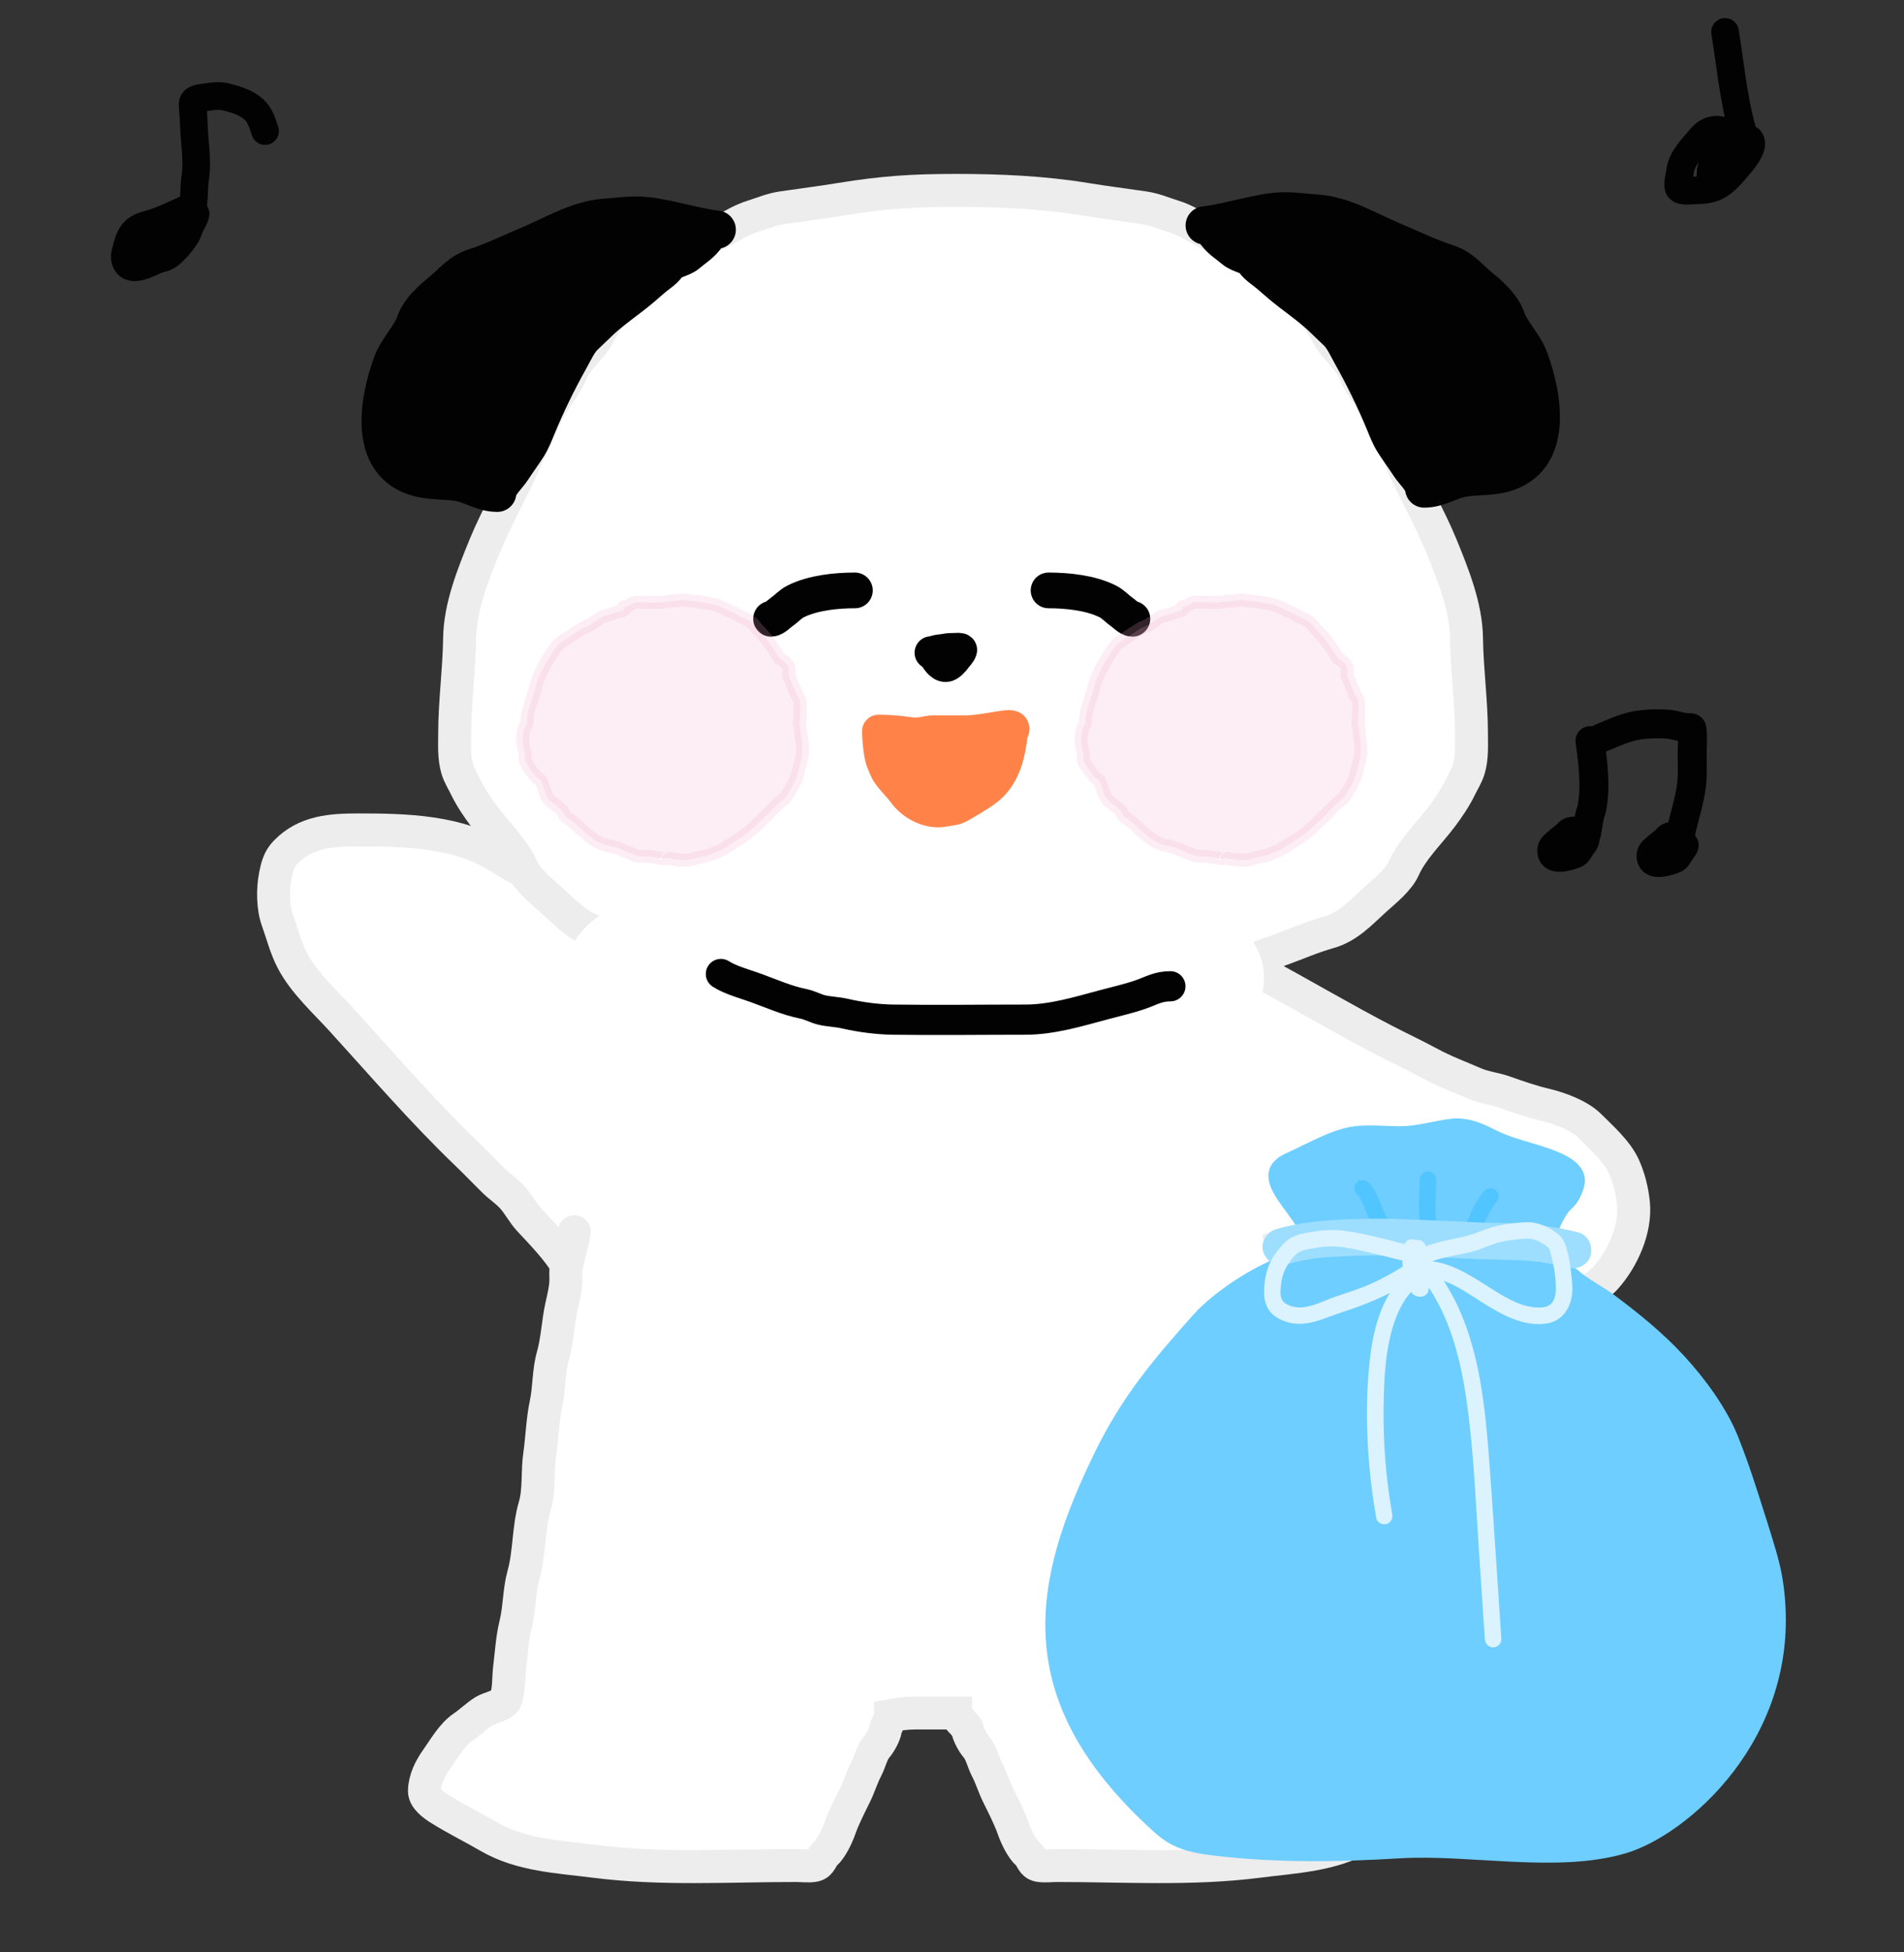<svg width="200" height="205" viewBox="0 0 200 205" fill="none" xmlns="http://www.w3.org/2000/svg">
<rect x="0" y="0" width="200" height="205" fill="#333333" stroke="none"/>
<path d="M133.004 100.03C132.815 100.073 132.666 100.114 132.512 100.223C132.463 100.259 132.405 100.314 132.347 100.328C132.229 100.356 132.147 100.425 132.059 100.494C131.948 100.581 131.791 100.758 131.739 100.889C131.678 101.041 131.504 101.289 131.595 101.466C131.684 101.638 131.962 101.677 132.082 101.817C132.217 101.975 132.391 102.112 132.532 102.268C132.576 102.316 132.663 102.401 132.683 102.467C132.707 102.553 132.815 102.607 132.815 102.713" stroke="#EDEDED" stroke-width="3.056" stroke-linecap="round"/>
<path d="M60.375 96.31C60.851 96.72 61.311 97.192 61.845 97.529C62.031 97.647 62.221 97.764 62.404 97.887C62.904 98.225 63.326 98.672 63.823 99.013C64.263 99.316 64.678 99.614 65.086 99.94" stroke="#EDEDED" stroke-width="3.056" stroke-linecap="round"/>
<path d="M135.142 132.861C134.841 131.694 134.526 130.519 134.316 129.329C134.42 129.744 136.502 131.904 136.863 132.073C137.758 132.49 138.673 133.185 139.643 133.382C141.073 133.672 142.407 134.292 143.807 134.71C145.462 135.204 147.126 135.781 148.78 136.299C149.699 136.586 150.615 136.822 151.56 137.003C152.288 137.142 152.957 137.396 153.704 137.396H159.04C160.132 137.396 161.241 137.38 162.324 137.215C163.364 137.056 164.373 136.527 165.353 136.162C166.547 135.717 167.849 135.092 168.682 134.155C170.45 132.165 171.845 129.075 171.58 126.358C171.452 125.051 171.108 123.649 170.558 122.45C169.829 120.863 168.204 119.435 166.993 118.224C165.869 117.1 163.798 116.352 162.281 115.993C160.844 115.653 159.476 115.178 158.086 114.684C157.037 114.31 155.955 114.222 154.92 113.774C153.309 113.077 151.725 112.493 150.177 111.655C148.635 110.82 147.046 110.08 145.49 109.274C141.116 107.009 136.887 104.497 132.55 102.168L65.374 100.866C64.286 99.547 63.101 98.338 61.966 97.061C60.794 95.743 59.614 94.435 58.17 93.405C56.376 92.127 54.365 91.249 52.525 90.055C48.224 87.263 42.587 87.142 37.671 87.142C34.806 87.142 32.093 87.311 29.996 89.485C29.287 90.221 29.11 91.001 28.915 91.978C28.64 93.353 28.664 95.307 29.138 96.615C29.66 98.059 29.994 99.481 30.722 100.874C31.936 103.195 34.162 105.199 35.913 107.121C40.22 111.849 44.408 116.717 49.026 121.15C49.99 122.076 50.914 123.043 51.865 123.981C52.48 124.587 53.202 125.054 53.788 125.689C54.463 126.421 54.92 127.364 55.612 128.107C56.742 129.321 58.782 131.411 59.507 132.861C59.371 133.387 59.457 133.958 59.441 134.495C59.415 135.361 59.182 136.283 58.995 137.127C58.605 138.882 58.562 140.662 58.071 142.401C57.614 144.018 57.709 145.73 57.361 147.369C56.986 149.133 56.941 151.012 56.684 152.799C56.435 154.529 56.665 156.481 56.172 158.155C55.49 160.476 55.646 163.016 54.992 165.359C54.526 167.031 54.586 168.845 54.167 170.55C53.801 172.043 53.722 173.557 53.532 175.081C53.394 176.18 53.499 177.497 53.086 178.53C52.889 179.022 51.312 179.372 50.825 179.686C50.03 180.197 49.394 180.832 48.63 181.353C47.481 182.136 46.655 183.616 45.865 184.728C45.177 185.696 44.615 186.831 44.586 188.037C44.567 188.838 45.552 189.538 46.187 189.935C47.869 190.987 49.619 191.842 51.337 192.84C54.727 194.811 58.666 194.953 62.477 195.44C69.5 196.336 76.576 195.877 83.637 195.877C84.235 195.877 84.924 195.977 85.519 195.869C86.24 195.738 86.256 195.038 86.69 194.656C87.315 194.107 87.905 192.867 88.184 192.073C88.616 190.843 89.25 189.619 89.826 188.45C90.265 187.56 90.541 186.597 91.006 185.718C91.382 185.009 91.563 184.037 92.088 183.432C92.428 183.039 92.929 182.14 93.004 181.617C93.062 181.205 93.53 180.603 93.53 180.149C94.444 179.985 95.19 179.864 96.129 179.864H97.909H100.376C100.376 180.318 101.586 181.205 101.645 181.617C101.719 182.14 102.22 183.039 102.561 183.432C103.085 184.037 103.266 185.009 103.642 185.718C104.107 186.597 104.383 187.56 104.822 188.45C105.398 189.619 106.032 190.843 106.464 192.073C106.743 192.867 107.333 194.107 107.958 194.656C108.392 195.038 108.408 195.738 109.13 195.869C109.724 195.977 110.413 195.877 111.011 195.877C118.072 195.877 125.148 196.336 132.171 195.44C135.982 194.953 139.921 194.811 143.312 192.84C145.029 191.842 146.779 190.987 148.461 189.935C149.096 189.538 150.081 188.838 150.062 188.037C150.033 186.831 149.471 185.696 148.783 184.728C147.993 183.616 147.167 182.136 146.018 181.353C145.254 180.832 144.618 180.197 143.823 179.686C143.336 179.372 141.759 179.022 141.562 178.53C141.149 177.497 141.254 176.18 141.116 175.081C140.926 173.557 140.847 172.043 140.481 170.55C140.063 168.845 140.122 167.031 139.656 165.359C139.002 163.016 139.158 160.476 138.476 158.155C137.983 156.481 138.213 154.529 137.964 152.799C137.707 151.012 137.663 149.133 137.287 147.369C136.939 145.73 137.035 144.018 136.578 142.401C136.086 140.662 136.043 138.882 135.653 137.127C135.466 136.283 135.234 135.361 135.208 134.495C135.192 133.958 135.277 133.387 135.142 132.861Z" fill="white"/>
<path d="M60.332 129.329C60.122 130.519 59.808 131.694 59.507 132.861M59.507 132.861C59.371 133.387 59.457 133.958 59.441 134.495C59.415 135.361 59.182 136.283 58.995 137.127C58.605 138.882 58.562 140.662 58.071 142.401C57.614 144.018 57.71 145.73 57.361 147.369C56.986 149.133 56.941 151.012 56.684 152.799C56.435 154.529 56.665 156.481 56.172 158.155C55.49 160.476 55.646 163.016 54.992 165.359C54.526 167.031 54.586 168.845 54.167 170.55C53.801 172.043 53.722 173.557 53.532 175.081C53.394 176.18 53.499 177.497 53.086 178.53C52.889 179.022 51.312 179.372 50.825 179.686C50.03 180.197 49.394 180.832 48.63 181.353C47.481 182.136 46.655 183.616 45.865 184.728C45.177 185.696 44.615 186.831 44.586 188.037C44.567 188.838 45.552 189.538 46.187 189.935C47.869 190.987 49.619 191.842 51.337 192.84C54.727 194.811 58.666 194.953 62.477 195.44C69.5 196.336 76.576 195.877 83.637 195.877C84.235 195.877 84.924 195.977 85.519 195.869C86.24 195.738 86.256 195.038 86.69 194.656C87.315 194.107 87.905 192.867 88.184 192.073C88.616 190.843 89.25 189.619 89.826 188.45C90.265 187.56 90.541 186.597 91.006 185.718C91.382 185.009 91.563 184.037 92.088 183.432C92.428 183.039 92.929 182.14 93.004 181.617C93.062 181.205 93.53 180.603 93.53 180.149C94.444 179.985 95.19 179.864 96.129 179.864H97.909H100.376C100.376 180.318 101.586 181.205 101.645 181.617C101.719 182.14 102.22 183.039 102.561 183.432C103.085 184.037 103.266 185.009 103.642 185.718C104.107 186.597 104.383 187.56 104.822 188.45C105.398 189.619 106.032 190.843 106.464 192.073C106.743 192.867 107.333 194.107 107.958 194.656C108.392 195.038 108.408 195.738 109.13 195.869C109.724 195.977 110.413 195.877 111.011 195.877C118.072 195.877 125.148 196.336 132.171 195.44C135.982 194.953 139.921 194.811 143.312 192.84C145.029 191.842 146.779 190.987 148.461 189.935C149.096 189.538 150.081 188.838 150.062 188.037C150.033 186.831 149.471 185.696 148.783 184.728C147.993 183.616 147.167 182.136 146.018 181.353C145.254 180.832 144.618 180.197 143.823 179.686C143.336 179.372 141.759 179.022 141.562 178.53C141.149 177.497 141.254 176.18 141.116 175.081C140.926 173.557 140.847 172.043 140.481 170.55C140.063 168.845 140.122 167.031 139.656 165.359C139.002 163.016 139.158 160.476 138.476 158.155C137.983 156.481 138.213 154.529 137.964 152.799C137.707 151.012 137.663 149.133 137.287 147.369C136.939 145.73 137.035 144.018 136.578 142.401C136.086 140.662 136.043 138.882 135.653 137.127C135.466 136.283 135.234 135.361 135.208 134.495C135.192 133.958 135.277 133.387 135.142 132.861C134.841 131.694 134.526 130.519 134.316 129.329C134.42 129.744 136.502 131.904 136.863 132.073C137.758 132.49 138.673 133.185 139.643 133.382C141.073 133.672 142.407 134.292 143.807 134.71C145.462 135.204 147.126 135.781 148.78 136.299C149.699 136.586 150.615 136.822 151.56 137.003C152.288 137.142 152.957 137.396 153.704 137.396H159.04C160.132 137.396 161.241 137.38 162.324 137.215C163.364 137.056 164.373 136.527 165.353 136.162C166.547 135.717 167.849 135.092 168.682 134.155C170.45 132.165 171.845 129.075 171.58 126.358C171.452 125.051 171.108 123.649 170.558 122.45C169.829 120.863 168.204 119.435 166.993 118.224C165.869 117.1 163.798 116.352 162.281 115.993C160.844 115.653 159.476 115.178 158.086 114.684C157.037 114.31 155.955 114.222 154.92 113.774C153.309 113.077 151.725 112.493 150.177 111.655C148.635 110.82 147.046 110.08 145.49 109.274C141.116 107.009 136.887 104.497 132.55 102.168L65.374 100.866C64.286 99.547 63.101 98.338 61.966 97.061C60.794 95.743 59.614 94.435 58.17 93.405C56.376 92.127 54.365 91.249 52.525 90.055C48.224 87.263 42.587 87.142 37.671 87.142C34.806 87.142 32.093 87.311 29.996 89.485C29.287 90.221 29.11 91.001 28.915 91.978C28.64 93.353 28.664 95.307 29.138 96.615C29.66 98.059 29.994 99.481 30.722 100.874C31.936 103.195 34.162 105.199 35.913 107.121C40.22 111.849 44.408 116.717 49.026 121.15C49.99 122.076 50.914 123.043 51.865 123.981C52.48 124.587 53.202 125.054 53.788 125.689C54.463 126.421 54.92 127.364 55.612 128.107C56.742 129.321 58.782 131.411 59.507 132.861Z" stroke="#EDEDED" stroke-width="3.464" stroke-linecap="round"/>
<path d="M114.052 20.928C109.566 20.194 104.986 19.993 100.433 19.993C95.879 19.993 92.759 20.194 88.272 20.928C86.215 21.265 84.209 21.514 82.161 21.815C81.021 21.983 80.104 22.397 79.028 22.731C77.906 23.079 76.924 23.686 75.906 24.254C74.666 24.945 73.153 25.406 72.06 26.336C71.016 27.223 69.796 27.957 68.715 28.842C67.591 29.761 66.552 30.677 65.534 31.695C64.475 32.754 63.578 33.767 62.912 35.097C62.182 36.558 60.681 37.56 60.04 39.078C59.314 40.797 58.001 42.097 57.264 43.801C56.65 45.219 55.901 46.56 55.317 47.994C54.015 51.189 52.224 54.125 50.921 57.315C49.689 60.333 48.325 63.715 48.28 67.012C48.235 70.37 47.76 73.699 47.76 77.075C47.76 78.304 47.684 79.504 48.02 80.699C48.227 81.433 48.648 82.061 48.974 82.743C49.451 83.737 50.219 84.868 50.883 85.75C52.197 87.496 53.98 89.187 54.873 91.186C55.419 92.408 56.862 93.552 57.833 94.425C59.347 95.788 60.684 97.316 62.758 97.895C64.502 98.382 66.097 99.103 67.799 99.707C70.744 100.752 73.67 101.844 76.6 102.927C77.901 103.408 79.32 103.574 80.648 103.968C81.797 104.308 83.046 104.136 84.214 104.401C86.77 104.982 89.478 104.866 92.06 105.394C93.502 105.689 95.11 105.235 96.514 105.703C97.531 105.881 100.984 106.13 105.811 105.703C107.215 105.235 108.822 105.689 110.264 105.394C112.847 104.866 115.554 104.982 118.11 104.401C119.279 104.136 120.527 104.308 121.677 103.968C123.005 103.574 124.424 103.408 125.725 102.927C128.654 101.844 131.581 100.752 134.526 99.707C136.227 99.103 137.822 98.382 139.567 97.895C141.64 97.316 142.978 95.788 144.492 94.425C145.463 93.552 146.905 92.408 147.451 91.186C148.345 89.187 150.128 87.496 151.442 85.75C152.105 84.868 152.874 83.737 153.35 82.743C153.677 82.061 154.098 81.433 154.305 80.699C154.641 79.504 154.565 78.304 154.565 77.075C154.565 73.699 154.09 70.37 154.044 67.012C154 63.715 152.636 60.333 151.403 57.315C150.1 54.125 148.309 51.189 147.008 47.994C146.424 46.56 145.674 45.219 145.061 43.801C144.323 42.097 143.011 40.797 142.285 39.078C141.644 37.56 140.143 36.558 139.413 35.097C138.747 33.767 137.85 32.754 136.791 31.695C135.773 30.677 134.733 29.761 133.61 28.842C132.529 27.957 131.309 27.223 130.265 26.336C129.171 25.406 127.659 24.945 126.419 24.254C125.4 23.686 124.419 23.079 123.296 22.731C122.221 22.397 121.304 21.983 120.164 21.815C118.116 21.514 116.11 21.265 114.052 20.928Z" fill="white" stroke="#EDEDED" stroke-width="3.464" stroke-linecap="round"/>
<path d="M89.799 61.993C87.831 61.993 85.388 62.242 83.582 63.145C83.02 63.425 82.645 63.882 82.145 64.228C81.847 64.434 81.34 64.973 80.993 64.973" stroke="#020202" stroke-width="3.751" stroke-linecap="round"/>
<path d="M110.143 61.993C112.11 61.993 114.554 62.242 116.359 63.145C116.921 63.425 117.296 63.882 117.797 64.228C118.094 64.434 118.602 64.973 118.948 64.973" stroke="#020202" stroke-width="3.751" stroke-linecap="round"/>
<path d="M86.738 107.702C86.618 107.216 84.359 107.359 84.006 107.311C82.85 107.153 81.568 106.527 80.473 106.445C79.187 106.348 76.37 106.223 75.561 105.132C75.157 104.586 73.147 103.96 72.387 103.931C71.187 103.884 70.039 103.462 68.855 103.428C68.338 103.413 68.133 103.309 67.723 103.19C67.396 103.096 67.08 102.697 66.868 102.673C65.199 102.486 67.168 101.521 67.861 101.221C68.744 100.838 69.889 100.797 70.787 101.165C73.45 102.256 75.971 103.291 78.804 103.819C81.963 104.408 84.99 105.248 88.228 105.453C89.435 105.529 90.612 106.121 91.761 106.193C93.429 106.299 95.14 106.193 96.811 106.193C102.555 106.193 108.358 105.942 114.059 105.942C116.518 105.942 118.689 105.007 121.014 104.671C121.542 104.594 121.808 103.981 122.256 103.931C122.712 103.879 123.202 104.041 123.622 103.805C124.434 103.348 125.234 103.178 125.981 102.673" stroke="white" stroke-width="13.584" stroke-linecap="round"/>
<path d="M75.723 102.268C76.739 102.921 78.252 103.315 79.401 103.733C81.051 104.333 82.662 105.057 84.392 105.403C85.085 105.542 85.68 105.906 86.359 106.059C87.142 106.235 87.945 106.246 88.737 106.428C90.341 106.797 92.15 107.04 93.799 107.063C98.438 107.128 103.084 107.063 107.724 107.063C110.487 107.063 113.282 106.216 115.922 105.506C117.215 105.158 118.516 104.87 119.765 104.44C120.979 104.021 121.644 103.559 122.941 103.559" stroke="#020202" stroke-width="3.169" stroke-linecap="round"/>
<path d="M95.065 76.968C94.153 76.841 93.202 76.776 92.281 76.776C92.281 77.483 92.431 79.355 92.733 80.016C92.911 80.405 93.027 80.782 93.261 81.146C93.749 81.907 94.436 82.49 94.956 83.218C95.878 84.508 97.666 85.411 99.247 85.064C99.716 84.961 100.169 84.978 100.612 84.763C100.977 84.585 101.332 84.368 101.678 84.157L101.7 84.143C102.511 83.647 103.47 83.127 104.145 82.452C105.571 81.025 106.004 79.005 106.217 77.085C106.235 76.924 106.547 76.538 106.326 76.365C106.144 76.224 105.48 76.331 105.309 76.357C103.948 76.564 102.587 76.851 101.206 76.851H97.974C97.537 76.851 97.12 76.989 96.685 77.039C96.131 77.104 95.614 77.045 95.065 76.968Z" fill="#FF8349"/>
<path d="M92.281 76.776V75.046C91.326 75.046 90.552 75.82 90.552 76.776H92.281ZM95.065 76.968L94.825 78.681H94.825L95.065 76.968ZM96.685 77.039L96.885 78.757L96.685 77.039ZM105.309 76.357L105.568 78.067L105.309 76.357ZM106.326 76.365L107.388 75L107.388 75L106.326 76.365ZM106.217 77.085L104.498 76.894L104.498 76.894L106.217 77.085ZM104.145 82.452L102.922 81.229L102.922 81.229L104.145 82.452ZM101.7 84.143L102.602 85.619L101.7 84.143ZM101.678 84.157L100.777 82.681L100.777 82.681L101.678 84.157ZM100.612 84.763L101.368 86.318L101.368 86.318L100.612 84.763ZM99.247 85.064L99.617 86.754H99.617L99.247 85.064ZM94.956 83.218L93.549 84.223L93.549 84.223L94.956 83.218ZM93.261 81.146L94.716 80.212V80.212L93.261 81.146ZM92.733 80.016L91.16 80.735L91.16 80.735L92.733 80.016ZM92.281 78.505C93.124 78.505 93.995 78.565 94.825 78.681L95.305 75.255C94.312 75.117 93.281 75.046 92.281 75.046V78.505ZM94.825 78.681C95.385 78.76 96.093 78.849 96.885 78.757L96.485 75.322C96.169 75.358 95.843 75.331 95.305 75.255L94.825 78.681ZM96.885 78.757C97.185 78.722 97.505 78.653 97.653 78.625C97.846 78.588 97.927 78.581 97.974 78.581V75.121C97.584 75.121 97.237 75.183 97.004 75.228C96.725 75.281 96.619 75.306 96.485 75.322L96.885 78.757ZM97.974 78.581H101.206V75.121H97.974V78.581ZM101.206 78.581C102.76 78.581 104.342 78.253 105.568 78.067L105.049 74.647C103.554 74.874 102.414 75.121 101.206 75.121V78.581ZM105.568 78.067C105.667 78.052 105.797 78.032 105.914 78.025C105.976 78.022 105.977 78.025 105.935 78.021C105.913 78.019 105.845 78.011 105.75 77.983C105.7 77.968 105.632 77.945 105.553 77.908C105.475 77.872 105.373 77.815 105.264 77.731L107.388 75C106.935 74.648 106.436 74.596 106.294 74.581C106.071 74.558 105.861 74.563 105.712 74.572C105.409 74.59 105.121 74.636 105.049 74.647L105.568 78.067ZM105.264 77.731C105.081 77.588 104.922 77.396 104.815 77.163C104.711 76.938 104.68 76.728 104.676 76.571C104.672 76.419 104.693 76.303 104.708 76.238C104.723 76.172 104.74 76.128 104.745 76.114C104.746 76.111 104.755 76.089 104.702 76.206C104.684 76.245 104.649 76.322 104.615 76.411C104.587 76.487 104.524 76.665 104.498 76.894L107.936 77.276C107.915 77.465 107.865 77.597 107.856 77.62C107.843 77.656 107.833 77.675 107.844 77.652C107.847 77.646 107.924 77.486 107.977 77.345C108.029 77.209 108.144 76.887 108.134 76.485C108.121 75.997 107.921 75.415 107.388 75L105.264 77.731ZM104.498 76.894C104.29 78.768 103.898 80.253 102.922 81.229L105.368 83.675C107.245 81.798 107.718 79.242 107.936 77.276L104.498 76.894ZM102.922 81.229C102.436 81.716 101.741 82.091 100.798 82.668L102.602 85.619C103.282 85.203 104.504 84.539 105.368 83.675L102.922 81.229ZM100.798 82.668L100.777 82.681L102.58 85.632L102.602 85.619L100.798 82.668ZM100.777 82.681C100.417 82.9 100.133 83.073 99.856 83.207L101.368 86.318C101.82 86.098 102.247 85.836 102.58 85.632L100.777 82.681ZM99.856 83.207C99.861 83.205 99.833 83.222 99.672 83.247C99.573 83.263 99.509 83.27 99.355 83.291C99.224 83.31 99.058 83.335 98.877 83.375L99.617 86.754C99.793 86.715 99.832 86.723 100.207 86.664C100.5 86.618 100.92 86.536 101.368 86.318L99.856 83.207ZM98.877 83.375C98.119 83.541 96.979 83.074 96.364 82.213L93.549 84.223C94.777 85.942 97.212 87.281 99.617 86.754L98.877 83.375ZM96.364 82.213C96.034 81.752 95.656 81.342 95.384 81.039C95.085 80.707 94.877 80.463 94.716 80.212L91.805 82.08C92.132 82.59 92.512 83.018 92.809 83.349C93.133 83.71 93.358 83.956 93.549 84.223L96.364 82.213ZM94.716 80.212C94.675 80.148 94.632 80.064 94.567 79.911C94.524 79.812 94.402 79.506 94.306 79.297L91.16 80.735C91.243 80.915 91.267 80.992 91.386 81.27C91.482 81.494 91.613 81.78 91.805 82.08L94.716 80.212ZM94.306 79.297C94.315 79.317 94.28 79.233 94.23 78.987C94.186 78.769 94.146 78.501 94.112 78.211C94.042 77.622 94.011 77.046 94.011 76.776H90.552C90.552 77.213 90.595 77.927 90.676 78.615C90.748 79.224 90.88 80.121 91.16 80.735L94.306 79.297Z" fill="#FF8349"/>
<path opacity="0.2" d="M80.954 67.691C81.283 68.167 81.588 68.661 81.904 69.145C82.262 69.333 82.841 69.794 82.87 70.186C82.888 70.44 82.873 70.683 82.837 70.918C82.826 70.984 82.988 71.274 83.023 71.349C83.114 71.545 83.183 71.709 83.246 71.919C83.332 72.212 83.55 72.457 83.6 72.766C83.648 73.062 83.932 73.251 84.02 73.533C84.101 73.795 84.02 75.371 84.023 75.633C83.91 75.837 83.938 75.954 84.007 76.169C84.146 76.608 84.077 77.07 84.192 77.506C84.287 77.869 84.275 78.32 84.291 78.692C84.33 79.553 83.98 80.37 83.789 81.206C83.573 82.149 83.049 82.868 82.546 83.673C82.411 83.889 82.112 84.063 81.924 84.233C81.635 84.495 81.326 84.772 81.065 85.061C80.736 85.427 80.347 85.787 79.992 86.129C79.314 86.783 78.656 87.41 77.865 87.927L76.179 89.028C75.736 89.318 75.32 89.417 74.846 89.636C74.473 89.809 73.993 89.931 73.589 89.987C73.181 90.043 72.79 90.241 72.368 90.295C71.781 90.37 71.096 90.274 70.506 90.176C70.425 90.162 70.03 90.077 70.033 90.09C70.034 90.093 69.783 90.168 69.752 90.165C69.208 90.121 68.676 89.953 68.118 89.924C67.728 89.904 67.176 89.949 66.805 89.835C66.561 89.761 66.331 89.629 66.087 89.548C65.486 89.346 64.934 89.001 64.304 88.878C63.846 88.789 63.436 88.713 63.01 88.519C62.287 88.189 61.648 87.597 61.05 87.073C60.708 86.772 60.384 86.417 60.015 86.154C59.821 86.015 59.536 85.875 59.377 85.697C59.172 85.469 59.189 85.201 58.945 84.987C58.379 84.492 57.879 84.303 57.468 83.673C57.249 83.339 57.006 82.148 56.732 81.863C56.627 81.755 56.471 81.749 56.364 81.633C56.242 81.501 56.152 81.345 56.03 81.212C55.776 80.936 55.59 80.601 55.386 80.288C55.161 79.945 55.081 79.701 55.153 79.308C55.213 78.977 55.078 79.034 55.034 78.71C54.966 78.214 54.864 77.721 54.926 77.213C54.969 76.858 55.03 76.573 55.177 76.252C55.254 76.083 55.392 76.079 55.37 75.882C55.334 75.576 55.399 75.139 55.462 74.838C55.612 74.125 55.894 73.456 56.093 72.76C56.229 72.28 56.343 71.754 56.528 71.297C57.003 70.123 57.659 69.034 58.388 67.995C58.644 67.629 58.922 67.446 59.293 67.204C59.904 66.804 60.508 66.391 61.128 66.005C61.407 65.831 61.736 65.771 62.015 65.588L62.618 65.194C62.951 64.977 63.268 64.703 63.665 64.633C64.101 64.556 64.538 64.374 64.959 64.236C65.179 64.163 65.427 64.175 65.6 63.975C65.662 63.904 65.443 63.766 65.52 63.715C65.621 63.649 65.767 63.78 65.882 63.714C66.154 63.557 66.391 63.322 66.707 63.257C66.909 63.215 67.255 63.219 67.458 63.255C67.644 63.289 67.776 63.208 67.959 63.218C68.194 63.231 68.43 63.272 68.667 63.263C69.129 63.245 69.559 63.254 70.019 63.176C70.323 63.125 70.627 63.094 70.934 63.086C71.224 63.078 71.618 62.95 71.898 63.009C72.381 63.11 72.88 63.112 73.373 63.186C74.048 63.288 74.773 63.386 75.424 63.6C75.886 63.752 76.326 64.052 76.78 64.24C76.921 64.299 77.071 64.322 77.199 64.41C77.797 64.824 78.729 65.037 79.192 65.617C79.756 66.324 80.437 66.942 80.954 67.691Z" fill="#F4AEC9" stroke="#F4AEC9" stroke-width="1.365" stroke-linecap="round"/>
<path opacity="0.2" d="M139.612 67.691C139.94 68.167 140.245 68.661 140.562 69.145C140.919 69.333 141.499 69.794 141.527 70.186C141.545 70.44 141.53 70.683 141.494 70.918C141.483 70.984 141.645 71.274 141.68 71.349C141.772 71.545 141.841 71.709 141.903 71.919C141.989 72.212 142.207 72.457 142.257 72.766C142.305 73.062 142.589 73.251 142.677 73.533C142.758 73.795 142.677 75.371 142.68 75.633C142.568 75.837 142.596 75.954 142.664 76.169C142.804 76.608 142.734 77.07 142.849 77.506C142.945 77.869 142.932 78.32 142.949 78.692C142.987 79.553 142.637 80.37 142.446 81.206C142.23 82.149 141.706 82.868 141.203 83.673C141.068 83.889 140.769 84.063 140.581 84.233C140.292 84.495 139.984 84.772 139.723 85.061C139.393 85.427 139.004 85.787 138.649 86.129C137.972 86.783 137.313 87.41 136.522 87.927L134.836 89.028C134.393 89.318 133.977 89.417 133.503 89.636C133.131 89.809 132.651 89.931 132.246 89.987C131.838 90.043 131.447 90.241 131.026 90.295C130.438 90.37 129.753 90.274 129.163 90.176C129.082 90.162 128.687 90.077 128.69 90.09C128.691 90.093 128.44 90.168 128.409 90.165C127.866 90.121 127.334 89.953 126.775 89.924C126.385 89.904 125.833 89.949 125.462 89.835C125.219 89.761 124.988 89.629 124.744 89.548C124.143 89.346 123.591 89.001 122.961 88.878C122.503 88.789 122.094 88.713 121.667 88.519C120.944 88.189 120.305 87.597 119.707 87.073C119.365 86.772 119.041 86.417 118.672 86.154C118.478 86.015 118.193 85.875 118.034 85.697C117.829 85.469 117.846 85.201 117.602 84.987C117.036 84.492 116.536 84.303 116.125 83.673C115.907 83.339 115.664 82.148 115.389 81.863C115.284 81.755 115.128 81.749 115.021 81.633C114.899 81.501 114.809 81.345 114.687 81.212C114.434 80.936 114.247 80.601 114.043 80.288C113.818 79.945 113.738 79.701 113.81 79.308C113.87 78.977 113.736 79.034 113.691 78.71C113.623 78.214 113.522 77.721 113.583 77.213C113.626 76.858 113.687 76.573 113.834 76.252C113.912 76.083 114.049 76.079 114.027 75.882C113.991 75.576 114.056 75.139 114.119 74.838C114.269 74.125 114.551 73.456 114.75 72.76C114.887 72.28 115.001 71.754 115.185 71.297C115.66 70.123 116.316 69.034 117.045 67.995C117.301 67.629 117.579 67.446 117.95 67.204C118.562 66.804 119.166 66.391 119.785 66.005C120.064 65.831 120.393 65.771 120.673 65.588L121.276 65.194C121.608 64.977 121.925 64.703 122.322 64.633C122.758 64.556 123.195 64.374 123.616 64.236C123.836 64.163 124.084 64.175 124.257 63.975C124.319 63.904 124.1 63.766 124.178 63.715C124.278 63.649 124.424 63.78 124.539 63.714C124.811 63.557 125.048 63.322 125.364 63.257C125.566 63.215 125.912 63.219 126.115 63.255C126.301 63.289 126.433 63.208 126.616 63.218C126.851 63.231 127.087 63.272 127.324 63.263C127.787 63.245 128.217 63.254 128.677 63.176C128.98 63.125 129.284 63.094 129.591 63.086C129.881 63.078 130.275 62.95 130.556 63.009C131.038 63.11 131.538 63.112 132.031 63.186C132.705 63.288 133.43 63.386 134.081 63.6C134.543 63.752 134.983 64.052 135.437 64.24C135.578 64.299 135.728 64.322 135.856 64.41C136.454 64.824 137.386 65.037 137.849 65.617C138.413 66.324 139.095 66.942 139.612 67.691Z" fill="#F4AEC9" stroke="#F4AEC9" stroke-width="1.365" stroke-linecap="round"/>
<path d="M97.799 68.538C98.011 68.527 98.208 68.448 98.412 68.396C98.682 68.326 98.96 68.334 99.23 68.276C99.579 68.2 99.977 68.188 100.336 68.188C100.439 68.188 100.947 68.135 100.907 68.259C100.799 68.598 100.533 68.801 100.342 69.077C100.146 69.36 99.679 69.882 99.346 69.882C98.79 69.882 98.427 69.188 98.149 68.772" stroke="#020202" stroke-width="3.459" stroke-linecap="round"/>
<path d="M66.91 22.636C69.316 22.642 72.914 23.874 75.289 24.117C74.726 24.116 74.294 24.666 73.965 25.086C73.525 25.65 72.742 26.153 72.195 26.619C71.562 27.16 70.581 27.157 70.07 27.854C69.662 28.409 68.986 28.798 68.471 29.254C67.701 29.936 66.963 30.564 66.147 31.186C64.965 32.09 63.743 32.971 62.677 34.031C62.237 34.469 61.772 34.882 61.333 35.318C60.696 35.952 60.286 36.902 59.853 37.672C58.57 39.957 57.374 42.403 56.373 44.825C56.075 45.547 55.828 46.211 55.421 46.856C54.899 47.684 54.308 48.467 53.776 49.292C53.317 50.004 52.323 50.852 52.232 51.741C50.75 51.738 49.688 50.913 48.286 50.642C46.869 50.369 45.355 50.518 43.959 50.145C38.592 48.71 39.749 42.099 41.202 38.155C41.782 36.577 43.079 35.413 43.633 33.887C44.125 32.529 45.333 31.48 46.441 30.566C47.606 29.605 48.339 28.577 49.868 28.086C51.812 27.462 53.627 26.564 55.514 25.773C58.078 24.698 60.703 23.068 63.555 22.871C64.684 22.793 65.745 22.633 66.91 22.636Z" fill="#020202" stroke="#020202" stroke-width="4.018" stroke-linecap="round" stroke-linejoin="round"/>
<path d="M134.924 22.19C132.518 22.195 128.92 23.427 126.545 23.671C127.108 23.669 127.54 24.22 127.869 24.64C128.31 25.204 129.092 25.707 129.639 26.173C130.272 26.713 131.253 26.711 131.764 27.407C132.172 27.963 132.848 28.352 133.363 28.808C134.133 29.489 134.871 30.117 135.687 30.74C136.869 31.643 138.091 32.524 139.157 33.585C139.597 34.023 140.062 34.435 140.501 34.872C141.138 35.505 141.548 36.456 141.981 37.225C143.264 39.511 144.46 41.956 145.461 44.379C145.759 45.101 146.006 45.765 146.413 46.41C146.935 47.237 147.526 48.02 148.058 48.846C148.517 49.558 149.511 50.405 149.602 51.295C151.084 51.291 152.146 50.466 153.548 50.196C154.965 49.922 156.479 50.072 157.875 49.698C163.242 48.264 162.085 41.653 160.632 37.708C160.052 36.131 158.755 34.967 158.201 33.44C157.709 32.083 156.502 31.034 155.393 30.12C154.228 29.159 153.495 28.13 151.966 27.64C150.022 27.016 148.207 26.118 146.32 25.327C143.756 24.252 141.131 22.622 138.279 22.425C137.15 22.347 136.089 22.187 134.924 22.19Z" fill="#020202" stroke="#020202" stroke-width="4.018" stroke-linecap="round" stroke-linejoin="round"/>
<path d="M181.201 3.351C181.828 7.209 182.171 11.358 183.448 15.097C183.49 15.22 183.817 15.791 183.71 15.713C183.117 15.278 182.59 14.805 182.04 14.32C181.046 13.444 179.669 13.328 178.776 14.358C177.913 15.354 176.624 16.628 176.482 17.976C176.442 18.354 176.089 19.532 176.413 19.839C176.754 20.163 177.83 19.978 178.275 19.978C180.111 19.978 180.969 19.35 182.14 17.976C182.554 17.489 184.52 15.463 183.802 14.636C183.532 14.323 180.74 16.336 180.508 16.606C180.095 17.086 179.756 17.372 179.684 18.023C179.672 18.128 179.676 18.743 179.676 18.592" stroke="#020202" stroke-width="2.903" stroke-linecap="round"/>
<path d="M27.843 13.762C27.549 12.909 27.331 12.076 26.64 11.463C25.892 10.8 24.91 10.483 23.966 10.231C23.137 10.008 22.592 10.066 21.711 10.199C21.338 10.256 20.734 10.284 20.421 10.522C20.122 10.75 20.258 11.314 20.279 11.621C20.318 12.172 20.346 12.727 20.37 13.278C20.444 15.025 20.771 16.931 20.508 18.664C20.384 19.477 20.411 20.284 20.338 21.078C20.281 21.709 20.15 21.679 19.471 21.982C18.39 22.464 17.315 23.004 16.189 23.376C15.35 23.653 14.499 23.741 13.926 24.512C13.531 25.045 13.402 25.632 13.232 26.265C13.086 26.809 12.998 27.233 13.364 27.733C13.985 28.58 15.79 27.569 16.444 27.288C16.734 27.164 17.047 27.142 17.334 27.016C17.749 26.834 17.969 26.613 18.296 26.294C18.758 25.844 19.142 25.357 19.499 24.817C19.761 24.419 19.839 23.97 20.065 23.578C20.094 23.527 20.674 22.436 20.521 22.411C20.33 22.38 19.792 22.747 19.637 22.824C19.09 23.095 18.557 23.374 18.018 23.66C17.523 23.923 16.636 24.29 16.438 24.889C16.265 25.41 15.855 25.713 15.511 26.102" stroke="#020202" stroke-width="2.903" stroke-linecap="round"/>
<path d="M168.18 77.486C169.505 76.944 170.795 76.316 172.221 76.119C173.145 75.992 174.115 75.974 175.047 76.027C175.818 76.071 176.494 76.353 177.249 76.407C177.397 76.417 177.701 76.333 177.727 76.543C177.838 77.454 177.749 78.427 177.749 79.341C177.749 80.362 177.806 81.407 177.683 82.423C177.475 84.149 176.869 85.87 176.523 87.576C176.373 88.314 176.054 88.971 175.893 89.692" stroke="#020202" stroke-width="3.042" stroke-linecap="round"/>
<path d="M167.016 77.772C167.317 80.027 167.649 82.502 167.229 84.779C167.156 85.174 166.987 85.519 166.922 85.923C166.838 86.45 166.743 86.972 166.655 87.498" stroke="#020202" stroke-width="3.042" stroke-linecap="round"/>
<path d="M166.005 87.334C165.683 87.319 165.195 87.189 164.894 87.356C164.776 87.422 164.707 87.544 164.608 87.634C164.245 87.967 163.828 88.249 163.468 88.59C163.154 88.889 162.977 88.977 163.004 89.411C163.07 90.491 164.865 89.853 165.438 89.643C165.729 89.536 165.925 89.08 166.101 88.83C166.226 88.654 166.441 88.417 166.484 88.206" stroke="#020202" stroke-width="3.042" stroke-linecap="round"/>
<path d="M176.433 87.879C176.111 87.863 175.623 87.734 175.322 87.901C175.204 87.966 175.135 88.089 175.037 88.179C174.674 88.512 174.257 88.794 173.897 89.135C173.582 89.434 173.406 89.522 173.432 89.956C173.499 91.036 175.294 90.398 175.867 90.188C176.158 90.081 176.353 89.625 176.53 89.375C176.654 89.199 176.87 88.962 176.912 88.75" stroke="#020202" stroke-width="3.042" stroke-linecap="round"/>
<g clip-path="url(#clip0_1475_24344)">
<path d="M185.514 159.45C184.517 156.279 183.76 153.849 182.56 150.827C181.374 147.842 179.052 144.701 176.889 142.354C174.687 139.964 172.119 137.886 169.524 135.951C168.657 135.306 167.411 134.618 166.531 133.993C165.939 133.574 165.687 133.245 165.046 132.883C164.83 132.76 163.328 130.988 163.345 130.706C163.414 129.589 164.308 127.577 165.099 126.899C165.747 126.344 166.185 125.393 166.401 124.579C166.783 123.133 165.793 122.052 164.604 121.411C162.225 120.131 159.414 119.855 157.003 118.612C155.554 117.864 154.092 117.289 152.438 117.472C150.604 117.674 148.85 118.273 146.986 118.256C144.97 118.24 142.916 117.957 140.946 118.535C138.873 119.144 137.079 120.204 135.106 121.088C133.654 121.74 132.966 122.757 133.335 124.2C133.767 125.892 135.823 127.867 136.604 129.539H136.574C136.342 130.499 137.186 131.168 136.222 131.37L135.92 131.503C132.441 132.364 127.604 135.506 125.329 138.065C121.133 142.783 117.874 146.629 115.04 152.416C108.492 165.786 106.017 177.923 120.133 191.346C121.043 192.211 121.953 193.098 123.063 193.68C124.465 194.415 126.063 194.667 127.634 194.85C134.119 195.611 140.508 195.522 147.003 195.126C154.431 194.677 163.544 196.718 170.763 194.598C177.245 192.693 188.999 182.594 187.451 167.372C187.261 165.504 186.956 164.157 186.414 162.356C186.125 161.395 185.829 160.424 185.52 159.447L185.514 159.45Z" fill="#6ECEFF"/>
<path d="M155.523 129.426C155.57 129.29 155.62 129.157 155.669 129.024C155.719 128.891 155.772 128.758 155.829 128.625C155.849 128.578 155.869 128.532 155.889 128.482C155.945 128.346 155.802 128.685 155.865 128.538C155.905 128.445 155.945 128.356 155.985 128.263C156.158 127.877 156.344 127.498 156.553 127.129C156.659 126.939 156.776 126.753 156.899 126.571C156.925 126.534 156.949 126.497 156.975 126.461C157.015 126.404 157.158 126.245 156.972 126.461C157.035 126.388 157.095 126.311 157.161 126.238C157.467 125.902 157.517 125.337 157.161 125.011C156.829 124.706 156.261 124.652 155.935 125.011C155.311 125.703 154.869 126.544 154.49 127.388C154.261 127.904 154.038 128.429 153.856 128.964C153.709 129.393 154.025 129.931 154.46 130.031C154.942 130.141 155.37 129.885 155.527 129.426H155.523Z" fill="#51C5FF"/>
<path d="M142.505 125.386C142.562 125.439 142.615 125.496 142.668 125.552C142.698 125.586 142.724 125.619 142.751 125.649C142.827 125.735 142.724 125.626 142.708 125.596C142.784 125.735 142.89 125.865 142.97 126.005C143.05 126.144 143.113 126.281 143.179 126.423C143.196 126.463 143.216 126.503 143.233 126.543C143.279 126.649 143.219 126.517 143.206 126.48C143.236 126.563 143.272 126.643 143.306 126.726C143.568 127.391 143.807 128.072 144.186 128.681C144.429 129.066 144.97 129.252 145.372 128.993C145.774 128.734 145.94 128.219 145.684 127.806C145.595 127.663 145.512 127.517 145.439 127.364C145.402 127.291 145.369 127.221 145.336 127.148C145.316 127.108 145.299 127.068 145.282 127.025C145.229 126.899 145.282 126.989 145.296 127.062C145.259 126.902 145.166 126.743 145.106 126.59C145.047 126.437 144.983 126.274 144.92 126.118C144.628 125.403 144.299 124.705 143.734 124.16C143.409 123.844 142.827 123.811 142.508 124.16C142.189 124.509 142.16 125.051 142.508 125.386H142.505Z" fill="#51C5FF"/>
<path d="M149.126 123.867C149.126 125.32 148.94 126.796 149.126 128.245C149.156 128.485 149.202 128.681 149.378 128.86C149.528 129.01 149.777 129.123 149.993 129.113C150.411 129.093 150.923 128.727 150.86 128.245C150.674 126.799 150.86 125.32 150.86 123.867C150.86 123.412 150.461 122.98 149.993 123C149.524 123.02 149.126 123.382 149.126 123.867Z" fill="#51C5FF"/>
<path d="M134.559 130.92C137.392 130.082 140.213 130.012 143.439 129.882C146.024 129.779 148.917 130.052 151.505 130.115C152.788 130.145 154.067 130.218 155.346 130.291C157.993 130.441 160.724 130.095 165.239 131.249" fill="#DAF3FF"/>
<path d="M135.07 132.781C135.575 132.634 136.087 132.505 136.605 132.398C136.838 132.352 137.07 132.305 137.306 132.265C137.399 132.249 137.492 132.232 137.588 132.219C137.698 132.202 138.339 132.086 137.781 132.186C138.778 132.006 139.821 131.979 140.828 131.926C143.02 131.81 145.2 131.767 147.392 131.866C149.615 131.966 151.844 132.036 154.067 132.152C155.638 132.235 157.206 132.252 158.777 132.295C159.704 132.319 160.628 132.378 161.548 132.485L161.674 132.501C161.887 132.528 161.844 132.521 161.548 132.481C161.691 132.471 161.87 132.528 162.013 132.551C162.292 132.594 162.568 132.641 162.844 132.694C163.475 132.814 164.103 132.953 164.724 133.113C165.701 133.359 166.864 132.797 167.096 131.763C167.329 130.73 166.794 129.652 165.747 129.39C163.714 128.878 161.628 128.562 159.532 128.462C158.03 128.393 156.522 128.429 155.02 128.346C152.734 128.22 150.449 128.157 148.163 128.044C145.934 127.934 143.728 127.934 141.499 128.034C138.994 128.147 136.459 128.356 134.04 129.061C133.073 129.343 132.369 130.434 132.691 131.434C133.014 132.435 134.027 133.086 135.063 132.784L135.07 132.781Z" fill="#9DDEFF"/>
<path d="M147.799 130.693C145.6 130.144 143.387 129.509 141.135 129.223C139.806 129.054 138.517 129.2 137.208 129.45C136.534 129.579 135.833 129.769 135.281 130.187C134.73 130.606 134.265 131.208 133.863 131.796C133.178 132.797 132.893 133.901 132.803 135.097C132.743 135.882 132.783 136.62 133.152 137.338C133.494 137.999 134.162 138.415 134.829 138.688C136.238 139.266 137.71 138.963 139.085 138.452C140.687 137.857 142.334 137.371 143.912 136.716C145.49 136.061 147.105 135.23 148.583 134.263C149.514 133.655 148.647 132.152 147.706 132.764C146.544 133.522 145.328 134.197 144.062 134.772C142.796 135.347 141.52 135.719 140.231 136.168C139.075 136.57 137.886 137.232 136.64 137.278C136.065 137.298 135.487 137.165 135.002 136.843C134.557 136.543 134.481 136.051 134.507 135.546C134.557 134.569 134.703 133.711 135.205 132.91C135.491 132.455 135.839 131.946 136.265 131.61C136.66 131.298 137.218 131.208 137.703 131.118C138.006 131.062 138.311 131.009 138.617 130.962C138.713 130.949 138.833 130.935 138.657 130.955C138.716 130.949 138.773 130.942 138.833 130.935C138.976 130.919 139.118 130.906 139.261 130.896C139.809 130.859 140.361 130.876 140.909 130.935C140.946 130.939 141.205 130.972 141.092 130.955C140.986 130.942 141.235 130.975 141.288 130.985C141.487 131.015 141.69 131.052 141.889 131.088C142.348 131.175 142.806 131.271 143.261 131.378C144.627 131.687 145.985 132.032 147.341 132.372C148.424 132.641 148.886 130.969 147.803 130.699L147.799 130.693Z" fill="#DAF3FF"/>
<path d="M147.422 130.996C147.383 131.326 147.386 131.648 147.376 131.977C147.376 132.014 147.369 132.057 147.376 132.093C147.349 131.881 147.419 131.808 147.389 131.96C147.369 132.054 147.349 132.147 147.333 132.24C147.283 132.522 147.319 132.798 147.359 133.081C147.403 133.39 147.482 133.656 147.595 133.948C147.615 134.002 147.635 134.055 147.658 134.105C147.725 134.251 147.642 133.975 147.648 133.942C147.632 134.041 147.635 134.154 147.635 134.254C147.632 134.513 147.751 134.856 147.954 135.045C148.03 135.115 147.858 134.769 147.904 134.912C147.924 134.976 147.947 135.035 147.971 135.099C148.017 135.228 148.067 135.358 148.133 135.478C148.206 135.607 148.286 135.773 148.396 135.873C148.565 136.029 148.761 136.092 148.974 136.142C149.396 136.242 149.957 136.013 150.04 135.537C150.077 135.315 150.13 135.102 150.177 134.882C150.213 134.706 150.22 134.527 150.206 134.347C150.19 134.135 150.16 134.55 150.18 134.46C150.196 134.387 150.206 134.311 150.223 134.234C150.273 133.965 150.266 133.712 150.256 133.44C150.25 133.277 150.256 133.084 150.206 132.928C150.17 132.815 150.12 132.705 150.074 132.592V133.054C150.137 132.818 150.223 132.585 150.19 132.336C150.16 132.107 150.024 131.881 149.921 131.671L150.04 132.11C150.04 131.851 150.047 131.608 149.947 131.362C149.878 131.186 149.821 131.01 149.765 130.83C149.632 130.398 149.153 130.076 148.698 130.225C148.243 130.375 147.947 130.827 148.094 131.292C148.13 131.409 148.163 131.528 148.203 131.641C148.226 131.704 148.253 131.764 148.276 131.824C148.293 131.864 148.306 131.914 148.329 131.95C148.386 132.047 148.316 131.648 148.306 131.764C148.286 132.03 148.316 132.306 148.426 132.546C148.479 132.662 148.535 132.775 148.592 132.888L148.505 132.22C148.472 132.343 148.432 132.462 148.406 132.585C148.343 132.861 148.402 133.094 148.515 133.337C148.612 133.539 148.509 133.018 148.515 133.257C148.515 133.333 148.522 133.413 148.525 133.49C148.532 133.613 148.522 133.746 148.539 133.865C148.559 134.005 148.592 133.576 148.565 133.692C148.559 133.726 148.552 133.756 148.549 133.789C148.535 133.865 148.519 133.942 148.505 134.015C148.476 134.194 148.456 134.4 148.479 134.587C148.496 134.726 148.539 134.301 148.505 134.414C148.496 134.444 148.489 134.477 148.482 134.51C148.466 134.587 148.442 134.66 148.429 134.736C148.406 134.846 148.389 134.959 148.369 135.069L149.436 134.464L149.24 134.417L149.758 134.816C149.711 134.736 149.672 134.63 149.608 134.56C149.575 134.523 149.718 134.849 149.662 134.683C149.642 134.62 149.615 134.557 149.595 134.494C149.509 134.254 149.393 134.075 149.25 133.869L149.369 134.307C149.379 134.108 149.412 133.879 149.353 133.682C149.313 133.559 149.256 133.44 149.21 133.317C149.163 133.194 149.11 133.064 149.084 132.934C149.064 132.841 149.057 132.745 149.04 132.652C149.017 132.492 149.067 132.938 149.064 132.818C149.064 132.782 149.057 132.745 149.057 132.712C149.05 132.639 149.06 132.542 149.04 132.472C149.08 132.602 148.987 132.785 149.024 132.622C149.034 132.572 149.044 132.519 149.054 132.469C149.097 132.26 149.117 132.054 149.12 131.841C149.127 131.552 149.13 131.272 149.163 130.986C149.216 130.534 148.728 130.099 148.296 130.119C147.781 130.142 147.486 130.501 147.429 130.986L147.422 130.996Z" fill="#DAF3FF"/>
<path d="M149.764 132.739C150.926 132.147 152.222 131.938 153.488 131.679C154.159 131.542 154.83 131.39 155.478 131.163C156.079 130.954 156.64 130.675 157.258 130.505C157.876 130.336 158.441 130.233 159.046 130.17C159.607 130.106 160.238 130.003 160.8 130.083C161.361 130.163 161.88 130.439 162.328 130.758C162.414 130.818 162.494 130.881 162.574 130.951C162.611 130.981 162.826 131.163 162.68 131.03C162.737 131.08 162.777 131.197 162.71 131.047C162.753 131.144 162.777 131.247 162.807 131.346C163.175 132.576 163.405 133.876 163.431 135.166C163.441 135.701 163.385 136.253 163.082 136.708C162.807 137.124 162.365 137.267 161.88 137.29C159.916 137.38 158.109 136.226 156.464 135.189C154.451 133.919 152.368 132.513 149.92 132.387C148.803 132.33 148.807 134.066 149.92 134.122C152.062 134.235 154.039 135.718 155.843 136.845C157.83 138.088 160.109 139.361 162.544 138.952C164.066 138.696 164.956 137.393 165.129 135.934C165.218 135.192 165.129 134.454 165.039 133.716C164.949 132.978 164.856 132.167 164.644 131.419C164.507 130.937 164.388 130.415 164.072 130.017C163.694 129.535 163.119 129.156 162.574 128.883C161.923 128.557 161.205 128.325 160.471 128.331C159.737 128.338 159.036 128.428 158.328 128.527C157.571 128.637 156.81 128.793 156.092 129.063C155.312 129.358 154.567 129.664 153.747 129.854C152.092 130.239 150.431 130.462 148.896 131.243C148.478 131.456 148.358 132.044 148.584 132.43C148.833 132.855 149.352 132.955 149.77 132.742L149.764 132.739Z" fill="#DAF3FF"/>
<path d="M146.238 158.955C145.586 155.278 145.287 151.545 145.337 147.812C145.377 144.697 145.507 141.432 146.59 138.477C147.125 137.015 147.972 135.701 149.168 134.698C149.526 134.395 149.48 133.78 149.168 133.471C148.812 133.115 148.301 133.168 147.942 133.471C145.537 135.489 144.487 138.61 144.042 141.625C143.5 145.302 143.487 149.095 143.746 152.798C143.902 155.015 144.178 157.226 144.566 159.417C144.649 159.879 145.211 160.138 145.633 160.022C146.118 159.889 146.321 159.417 146.238 158.955Z" fill="#DAF3FF"/>
<path d="M149.285 134.107C152.132 137.71 153.342 142.298 154.006 146.762C154.783 151.998 154.983 157.333 155.335 162.612C155.548 165.777 155.757 168.942 155.969 172.106C155.999 172.575 156.345 172.974 156.837 172.974C157.282 172.974 157.737 172.575 157.704 172.106C157.318 166.359 156.963 160.611 156.541 154.867C156.175 149.897 155.817 144.804 154.262 140.037C153.418 137.448 152.202 135.024 150.511 132.883C150.219 132.515 149.588 132.578 149.285 132.883C148.923 133.246 148.993 133.741 149.285 134.11V134.107Z" fill="#DAF3FF"/>
</g>
<defs>
<clipPath id="clip0_1475_24344">
<rect width="77.779" height="78.146" fill="white" transform="translate(109.805 117.438)"/>
</clipPath>
</defs>
</svg>
